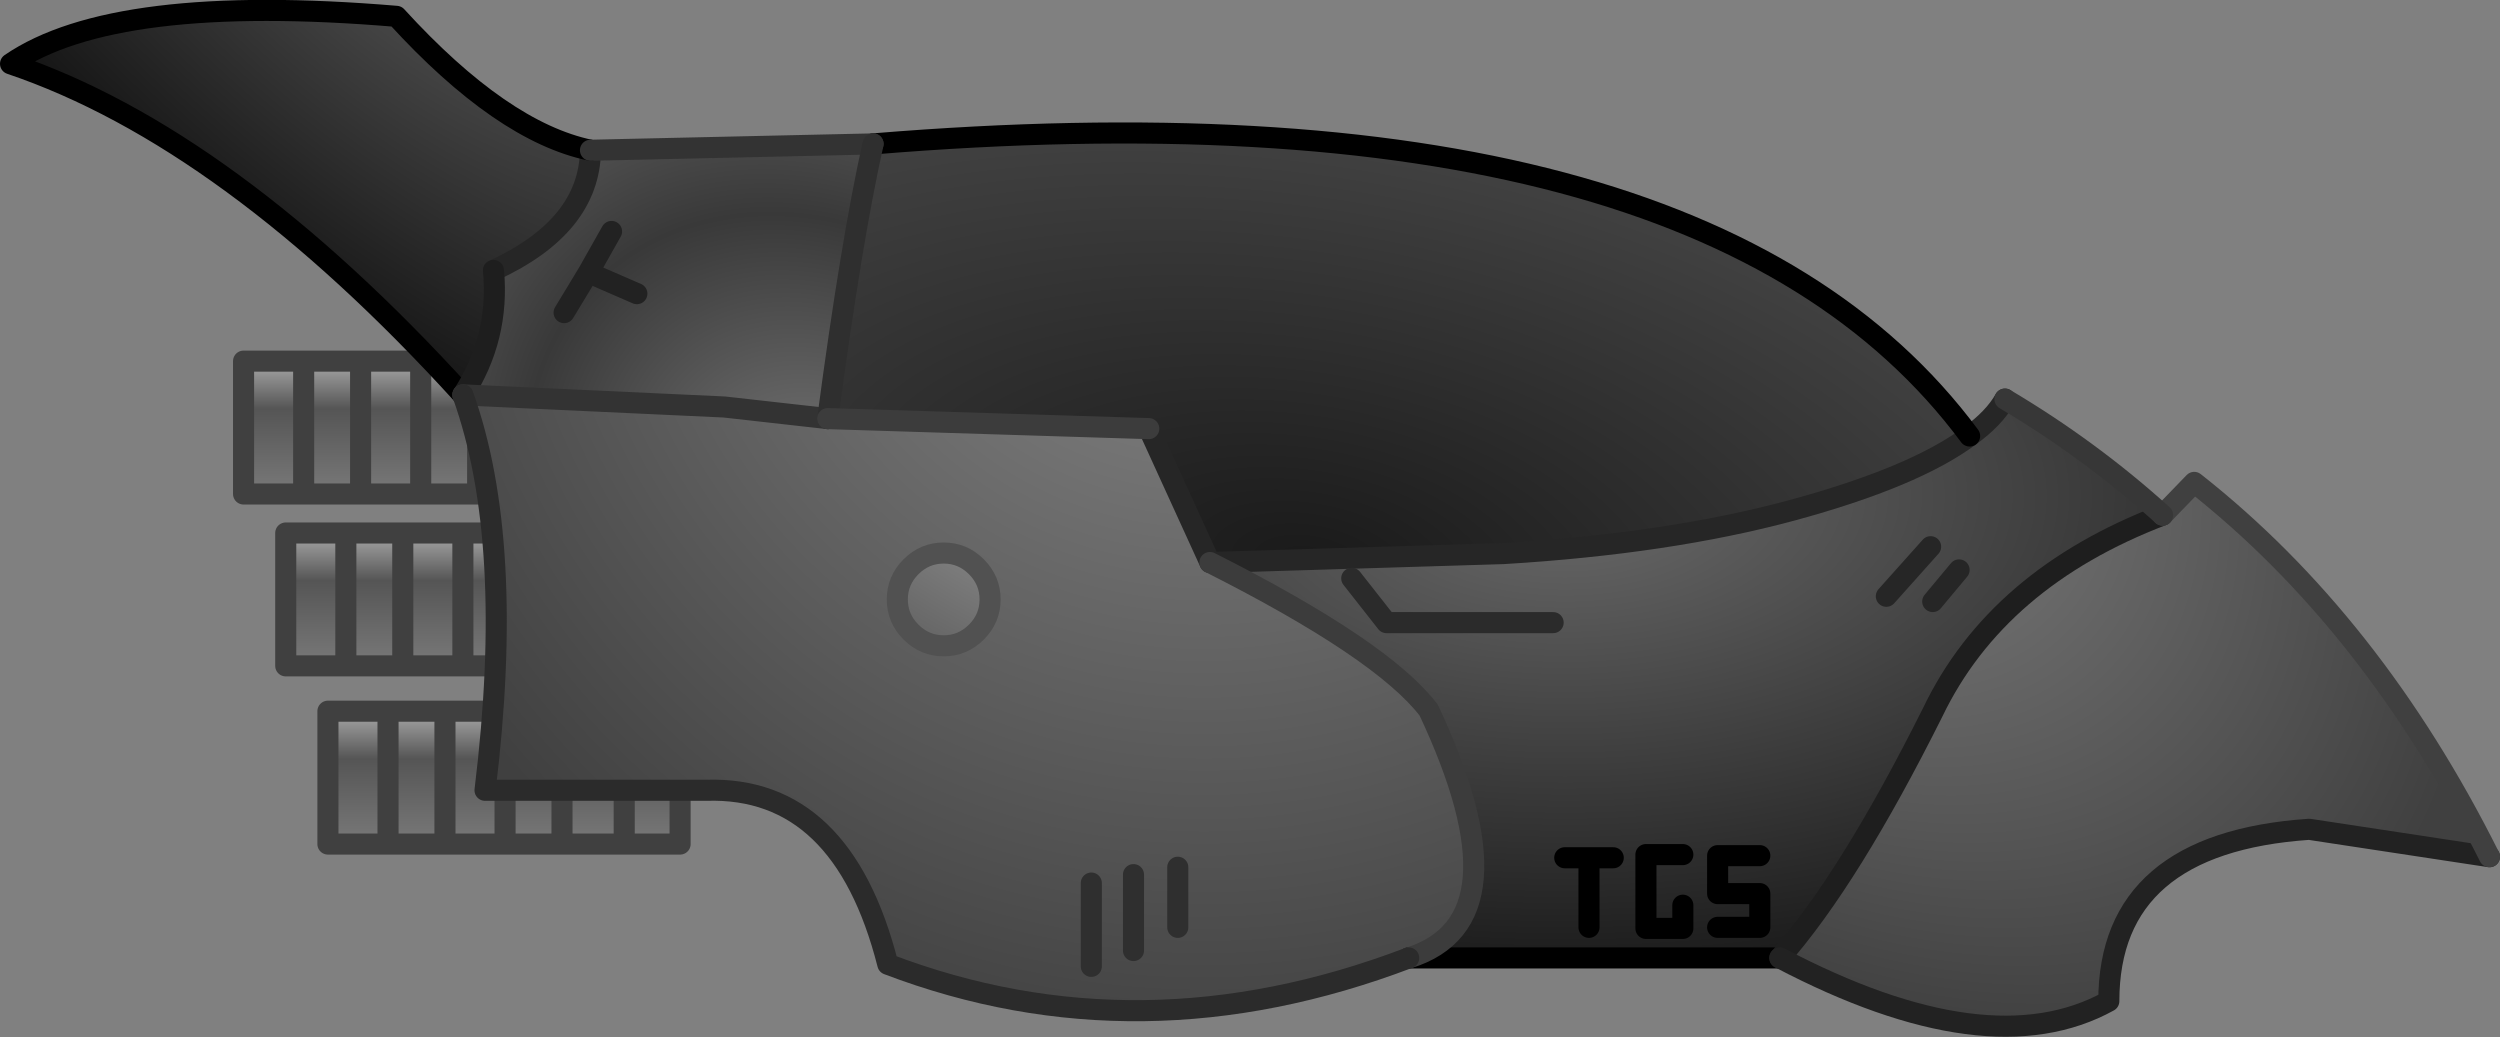 <?xml version="1.0" encoding="UTF-8" standalone="no"?>
<svg xmlns:xlink="http://www.w3.org/1999/xlink" height="98.35px" width="237.1px" xmlns="http://www.w3.org/2000/svg">
  <rect width="100%" height="100%" fill="#808080" stroke="none"/>
  <g transform="matrix(1.0, 0.0, 0.0, 1.0, 120.65, 45.45)">
    <path d="M-91.85 1.4 L-97.55 1.4 -97.55 -11.2 -91.85 -11.2 -86.45 -11.2 -80.75 -11.2 -75.35 -11.2 -69.45 -11.2 -64.15 -11.2 -64.15 1.4 -69.45 1.4 -75.35 1.4 -80.75 1.4 -86.45 1.4 -91.85 1.4 -91.85 -11.2 -91.85 1.4 M-75.35 1.4 L-75.35 -11.2 -75.35 1.4 M-69.45 -11.2 L-69.45 1.4 -69.45 -11.2 M-86.45 -11.2 L-86.45 1.4 -86.45 -11.2 M-80.75 1.4 L-80.75 -11.2 -80.75 1.4" fill="url(#gradient0)" fill-rule="evenodd" stroke="none"/>
    <path d="M-65.45 5.1 L-60.15 5.1 -60.15 17.7 -65.45 17.7 -71.35 17.7 -76.75 17.7 -82.45 17.7 -87.85 17.7 -93.55 17.7 -93.55 5.1 -87.85 5.1 -82.45 5.1 -76.75 5.1 -71.35 5.1 -65.45 5.1 -65.45 17.7 -65.45 5.1 M-76.75 5.1 L-76.75 17.7 -76.75 5.1 M-71.35 17.7 L-71.35 5.1 -71.35 17.7 M-87.85 5.1 L-87.85 17.7 -87.85 5.1 M-82.45 17.7 L-82.45 5.1 -82.45 17.7" fill="url(#gradient1)" fill-rule="evenodd" stroke="none"/>
    <path d="M-78.45 22.0 L-72.75 22.0 -67.35 22.0 -61.45 22.0 -56.15 22.0 -56.15 34.6 -61.45 34.6 -67.35 34.6 -72.75 34.6 -78.45 34.6 -83.85 34.6 -89.55 34.6 -89.55 22.0 -83.85 22.0 -78.45 22.0 -78.45 34.6 -78.45 22.0 M-61.45 34.6 L-61.45 22.0 -61.45 34.6 M-72.75 22.0 L-72.75 34.6 -72.75 22.0 M-67.35 34.6 L-67.35 22.0 -67.35 34.6 M-83.85 34.6 L-83.85 22.0 -83.85 34.6" fill="url(#gradient2)" fill-rule="evenodd" stroke="none"/>
    <path d="M-91.85 1.4 L-97.55 1.4 -97.55 -11.2 -91.85 -11.2 -86.45 -11.2 -80.75 -11.2 -75.35 -11.2 -69.45 -11.2 -64.15 -11.2 -64.15 1.4 -69.45 1.4 -75.35 1.4 -80.75 1.4 -86.45 1.4 -91.85 1.4 -91.85 -11.2 M-65.45 5.1 L-60.15 5.1 -60.15 17.7 -65.45 17.7 -71.35 17.7 -76.75 17.7 -82.45 17.7 -87.85 17.7 -93.55 17.7 -93.55 5.1 -87.85 5.1 -82.45 5.1 -76.75 5.1 -71.35 5.1 -65.45 5.1 -65.45 17.7 M-78.45 22.0 L-72.75 22.0 -67.35 22.0 -61.45 22.0 -56.15 22.0 -56.15 34.6 -61.45 34.6 -67.35 34.6 -72.75 34.6 -78.45 34.6 -83.85 34.6 -89.55 34.6 -89.55 22.0 -83.85 22.0 -78.45 22.0 -78.45 34.6 M-71.35 5.1 L-71.35 17.7 M-76.75 17.7 L-76.75 5.1 M-67.35 22.0 L-67.35 34.6 M-72.75 34.6 L-72.75 22.0 M-61.45 22.0 L-61.45 34.6 M-82.45 5.1 L-82.45 17.7 M-87.85 17.7 L-87.85 5.1 M-83.85 22.0 L-83.85 34.6 M-80.75 -11.2 L-80.75 1.4 M-86.45 1.4 L-86.45 -11.2 M-69.45 1.4 L-69.45 -11.2 M-75.35 -11.2 L-75.35 1.4" fill="none" stroke="#404040" stroke-linecap="round" stroke-linejoin="round" stroke-width="2.0"/>
    <path d="M66.15 -4.1 Q68.45 -5.75 69.5 -7.6 77.6 -2.8 84.45 3.4 68.75 9.4 62.65 22.1 54.75 37.9 48.15 45.4 L12.95 45.4 Q24.25 41.9 14.85 21.9 10.45 16.15 -5.9 7.9 L21.95 7.05 Q37.65 6.1 49.3 2.95 60.9 -0.2 66.15 -4.1 M58.25 11.1 L62.45 6.4 58.25 11.1 M42.25 42.5 L46.25 42.5 46.25 39.3 42.25 39.3 42.25 35.7 46.25 35.7 42.25 35.7 42.25 39.3 46.25 39.3 46.25 42.5 42.25 42.5 M62.65 11.6 L65.15 8.6 62.65 11.6 M26.65 13.6 L10.85 13.6 7.55 9.4 10.85 13.6 26.65 13.6 M27.75 35.9 L30.05 35.9 32.35 35.9 30.05 35.9 30.05 42.5 30.05 35.9 27.75 35.9 M38.95 40.4 L38.95 42.6 35.45 42.6 35.45 35.6 38.95 35.6 35.45 35.6 35.45 42.6 38.95 42.6 38.95 40.4" fill="url(#gradient3)" fill-rule="evenodd" stroke="none"/>
    <path d="M-76.75 -8.0 Q-98.95 -32.4 -119.65 -39.4 -109.8 -46.15 -83.05 -43.9 -73.05 -32.95 -64.65 -31.2 -64.75 -24.0 -73.85 -19.8 -73.25 -13.4 -76.75 -8.0" fill="url(#gradient4)" fill-rule="evenodd" stroke="none"/>
    <path d="M-64.65 -31.2 L-37.85 -31.8 Q-39.9 -22.65 -42.15 -5.75 L-51.95 -6.85 -76.75 -8.0 Q-73.25 -13.4 -73.85 -19.8 -64.75 -24.0 -64.65 -31.2 M-60.25 -17.6 L-64.85 -19.6 -67.15 -15.8 -64.85 -19.6 -62.65 -23.5 -64.85 -19.6 -60.25 -17.6" fill="url(#gradient5)" fill-rule="evenodd" stroke="none"/>
    <path d="M12.95 45.4 Q-12.55 55.1 -36.45 46.0 -40.75 29.1 -53.65 29.5 L-74.65 29.5 Q-71.75 5.9 -76.75 -8.0 L-51.95 -6.85 -42.15 -5.75 -11.7 -4.8 -5.9 7.9 Q10.45 16.15 14.85 21.9 24.25 41.9 12.95 45.4 M-26.75 11.4 Q-26.75 9.6 -28.05 8.3 -29.35 7.0 -31.15 7.0 -32.95 7.0 -34.25 8.3 -35.55 9.6 -35.55 11.4 -35.55 13.2 -34.25 14.5 -32.95 15.8 -31.15 15.8 -29.35 15.8 -28.05 14.5 -26.75 13.2 -26.75 11.4 M-17.15 46.2 L-17.15 38.3 -17.15 46.2 M-8.95 42.5 L-8.95 36.8 -8.95 42.5 M-13.15 44.7 L-13.15 37.5 -13.15 44.7" fill="url(#gradient6)" fill-rule="evenodd" stroke="none"/>
    <path d="M-37.85 -31.8 Q40.8 -38.3 66.15 -4.1 60.9 -0.2 49.3 2.95 37.65 6.1 21.95 7.05 L-5.9 7.9 -11.7 -4.8 -42.15 -5.75 Q-39.9 -22.65 -37.85 -31.8" fill="url(#gradient7)" fill-rule="evenodd" stroke="none"/>
    <path d="M-26.75 11.4 Q-26.75 13.2 -28.05 14.5 -29.35 15.8 -31.15 15.8 -32.95 15.8 -34.25 14.5 -35.55 13.2 -35.55 11.4 -35.55 9.6 -34.25 8.3 -32.95 7.0 -31.15 7.0 -29.35 7.0 -28.05 8.3 -26.75 9.6 -26.75 11.4" fill="url(#gradient8)" fill-rule="evenodd" stroke="none"/>
    <path d="M84.45 3.4 L87.45 0.3 Q104.35 13.6 115.45 35.8 L98.35 33.2 Q79.35 34.5 79.35 49.5 67.95 55.8 48.15 45.4 54.75 37.9 62.65 22.1 68.75 9.4 84.45 3.4" fill="url(#gradient9)" fill-rule="evenodd" stroke="none"/>
    <path d="M66.15 -4.1 Q68.45 -5.75 69.5 -7.6 M66.15 -4.1 Q60.9 -0.2 49.3 2.95 37.65 6.1 21.95 7.05 L-5.9 7.9 -11.7 -4.8 M62.45 6.4 L58.25 11.1 M65.15 8.6 L62.65 11.6 M-73.85 -19.8 Q-64.75 -24.0 -64.65 -31.2" fill="none" stroke="#262626" stroke-linecap="round" stroke-linejoin="round" stroke-width="2.0"/>
    <path d="M48.15 45.4 L12.95 45.4 M-76.75 -8.0 Q-98.95 -32.4 -119.65 -39.4 -109.8 -46.15 -83.05 -43.9 -73.05 -32.95 -64.65 -31.2 M-37.85 -31.8 Q40.8 -38.3 66.15 -4.1 M46.25 35.7 L42.25 35.7 42.25 39.3 46.25 39.3 46.25 42.5 42.25 42.5 M32.35 35.9 L30.05 35.9 30.05 42.5 M38.95 35.6 L35.45 35.6 35.45 42.6 38.95 42.6 38.95 40.4 M30.05 35.9 L27.75 35.9" fill="none" stroke="#000000" stroke-linecap="round" stroke-linejoin="round" stroke-width="2.0"/>
    <path d="M84.45 3.4 Q68.75 9.4 62.65 22.1 54.75 37.9 48.15 45.4 M-76.75 -8.0 Q-73.25 -13.4 -73.85 -19.8" fill="none" stroke="#1e1e1e" stroke-linecap="round" stroke-linejoin="round" stroke-width="2.0"/>
    <path d="M115.45 35.8 L98.35 33.2 Q79.35 34.5 79.35 49.5 67.95 55.8 48.15 45.4 M-67.15 -15.8 L-64.85 -19.6 -62.65 -23.5 M-64.85 -19.6 L-60.25 -17.6" fill="none" stroke="#222222" stroke-linecap="round" stroke-linejoin="round" stroke-width="2.0"/>
    <path d="M-64.65 -31.2 L-37.85 -31.8 M-42.15 -5.75 L-51.95 -6.85 -76.75 -8.0" fill="none" stroke="#333333" stroke-linecap="round" stroke-linejoin="round" stroke-width="2.0"/>
    <path d="M-42.15 -5.75 Q-39.9 -22.65 -37.85 -31.8 M-13.15 37.5 L-13.15 44.7 M-8.95 36.8 L-8.95 42.5 M-17.15 38.3 L-17.15 46.2" fill="none" stroke="#2f2f2f" stroke-linecap="round" stroke-linejoin="round" stroke-width="2.0"/>
    <path d="M-5.9 7.9 Q10.45 16.15 14.85 21.9 24.25 41.9 12.95 45.4 M-11.7 -4.8 L-42.15 -5.75" fill="none" stroke="#3c3c3c" stroke-linecap="round" stroke-linejoin="round" stroke-width="2.0"/>
    <path d="M-26.75 11.4 Q-26.75 13.2 -28.05 14.5 -29.35 15.8 -31.15 15.8 -32.95 15.8 -34.25 14.5 -35.55 13.2 -35.55 11.4 -35.55 9.6 -34.25 8.3 -32.95 7.0 -31.15 7.0 -29.35 7.0 -28.05 8.3 -26.75 9.6 -26.75 11.4" fill="none" stroke="#515151" stroke-linecap="round" stroke-linejoin="round" stroke-width="2.0"/>
    <path d="M12.95 45.4 Q-12.55 55.1 -36.45 46.0 -40.75 29.1 -53.65 29.5 L-74.65 29.5 Q-71.75 5.9 -76.75 -8.0 M7.55 9.4 L10.85 13.6 26.65 13.6" fill="none" stroke="#2b2b2b" stroke-linecap="round" stroke-linejoin="round" stroke-width="2.0"/>
    <path d="M84.45 3.4 L87.45 0.3 Q104.35 13.6 115.45 35.8" fill="none" stroke="#404040" stroke-linecap="round" stroke-linejoin="round" stroke-width="2.0"/>
    <path d="M69.5 -7.6 Q77.6 -2.8 84.45 3.4" fill="none" stroke="#373737" stroke-linecap="round" stroke-linejoin="round" stroke-width="2.0"/>
  </g>
  <defs>
    <linearGradient gradientTransform="matrix(0.0, 0.007, -0.02, 0.0, -80.85, -4.8)" gradientUnits="userSpaceOnUse" id="gradient0" spreadMethod="pad" x1="-819.2" x2="819.2">
      <stop offset="0.0" stop-color="#9d9d9d"/>
      <stop offset="0.337" stop-color="#555555"/>
      <stop offset="1.0" stop-color="#777777"/>
    </linearGradient>
    <linearGradient gradientTransform="matrix(0.0, 0.007, -0.02, 0.0, -76.85, 11.5)" gradientUnits="userSpaceOnUse" id="gradient1" spreadMethod="pad" x1="-819.2" x2="819.2">
      <stop offset="0.0" stop-color="#9d9d9d"/>
      <stop offset="0.337" stop-color="#555555"/>
      <stop offset="1.0" stop-color="#777777"/>
    </linearGradient>
    <linearGradient gradientTransform="matrix(0.0, 0.007, -0.02, 0.0, -72.85, 28.4)" gradientUnits="userSpaceOnUse" id="gradient2" spreadMethod="pad" x1="-819.2" x2="819.2">
      <stop offset="0.0" stop-color="#9d9d9d"/>
      <stop offset="0.337" stop-color="#555555"/>
      <stop offset="1.0" stop-color="#777777"/>
    </linearGradient>
    <radialGradient cx="0" cy="0" gradientTransform="matrix(0.0, 0.074, -0.139, 0.0, 27.8, 1.6)" gradientUnits="userSpaceOnUse" id="gradient3" r="819.2" spreadMethod="pad">
      <stop offset="0.0" stop-color="#6a6a6a"/>
      <stop offset="1.0" stop-color="#000000"/>
    </radialGradient>
    <radialGradient cx="0" cy="0" gradientTransform="matrix(0.037, -0.044, 0.105, 0.088, -80.45, -52.9)" gradientUnits="userSpaceOnUse" id="gradient4" r="819.2" spreadMethod="pad">
      <stop offset="0.0" stop-color="#565656"/>
      <stop offset="1.0" stop-color="#000000"/>
    </radialGradient>
    <radialGradient cx="0" cy="0" gradientTransform="matrix(0.035, -0.035, 0.042, 0.042, -42.45, 3.1)" gradientUnits="userSpaceOnUse" id="gradient5" r="819.2" spreadMethod="pad">
      <stop offset="0.0" stop-color="#7b7b7b"/>
      <stop offset="0.631" stop-color="#393939"/>
      <stop offset="1.0" stop-color="#5e5e5e"/>
    </radialGradient>
    <radialGradient cx="0" cy="0" gradientTransform="matrix(0.107, 0.0, 0.0, 0.107, -6.45, -30.6)" gradientUnits="userSpaceOnUse" id="gradient6" r="819.2" spreadMethod="pad">
      <stop offset="0.0" stop-color="#8c8c8c"/>
      <stop offset="1.0" stop-color="#404040"/>
    </radialGradient>
    <radialGradient cx="0" cy="0" gradientTransform="matrix(0.008, -0.047, 0.092, 0.016, 3.6, 8.2)" gradientUnits="userSpaceOnUse" id="gradient7" r="819.2" spreadMethod="pad">
      <stop offset="0.0" stop-color="#000000" stop-opacity="0.8"/>
      <stop offset="1.0" stop-color="#000000" stop-opacity="0.502"/>
    </radialGradient>
    <radialGradient cx="0" cy="0" gradientTransform="matrix(0.107, 0.0, 0.0, 0.107, -6.45, -30.6)" gradientUnits="userSpaceOnUse" id="gradient8" r="819.2" spreadMethod="pad">
      <stop offset="0.0" stop-color="#ffffff"/>
      <stop offset="1.0" stop-color="#000000"/>
    </radialGradient>
    <radialGradient cx="0" cy="0" gradientTransform="matrix(0.045, -0.045, 0.07, 0.07, 45.55, -15.3)" gradientUnits="userSpaceOnUse" id="gradient9" r="819.2" spreadMethod="pad">
      <stop offset="0.0" stop-color="#8c8c8c"/>
      <stop offset="1.0" stop-color="#404040"/>
    </radialGradient>
  </defs>
</svg>
